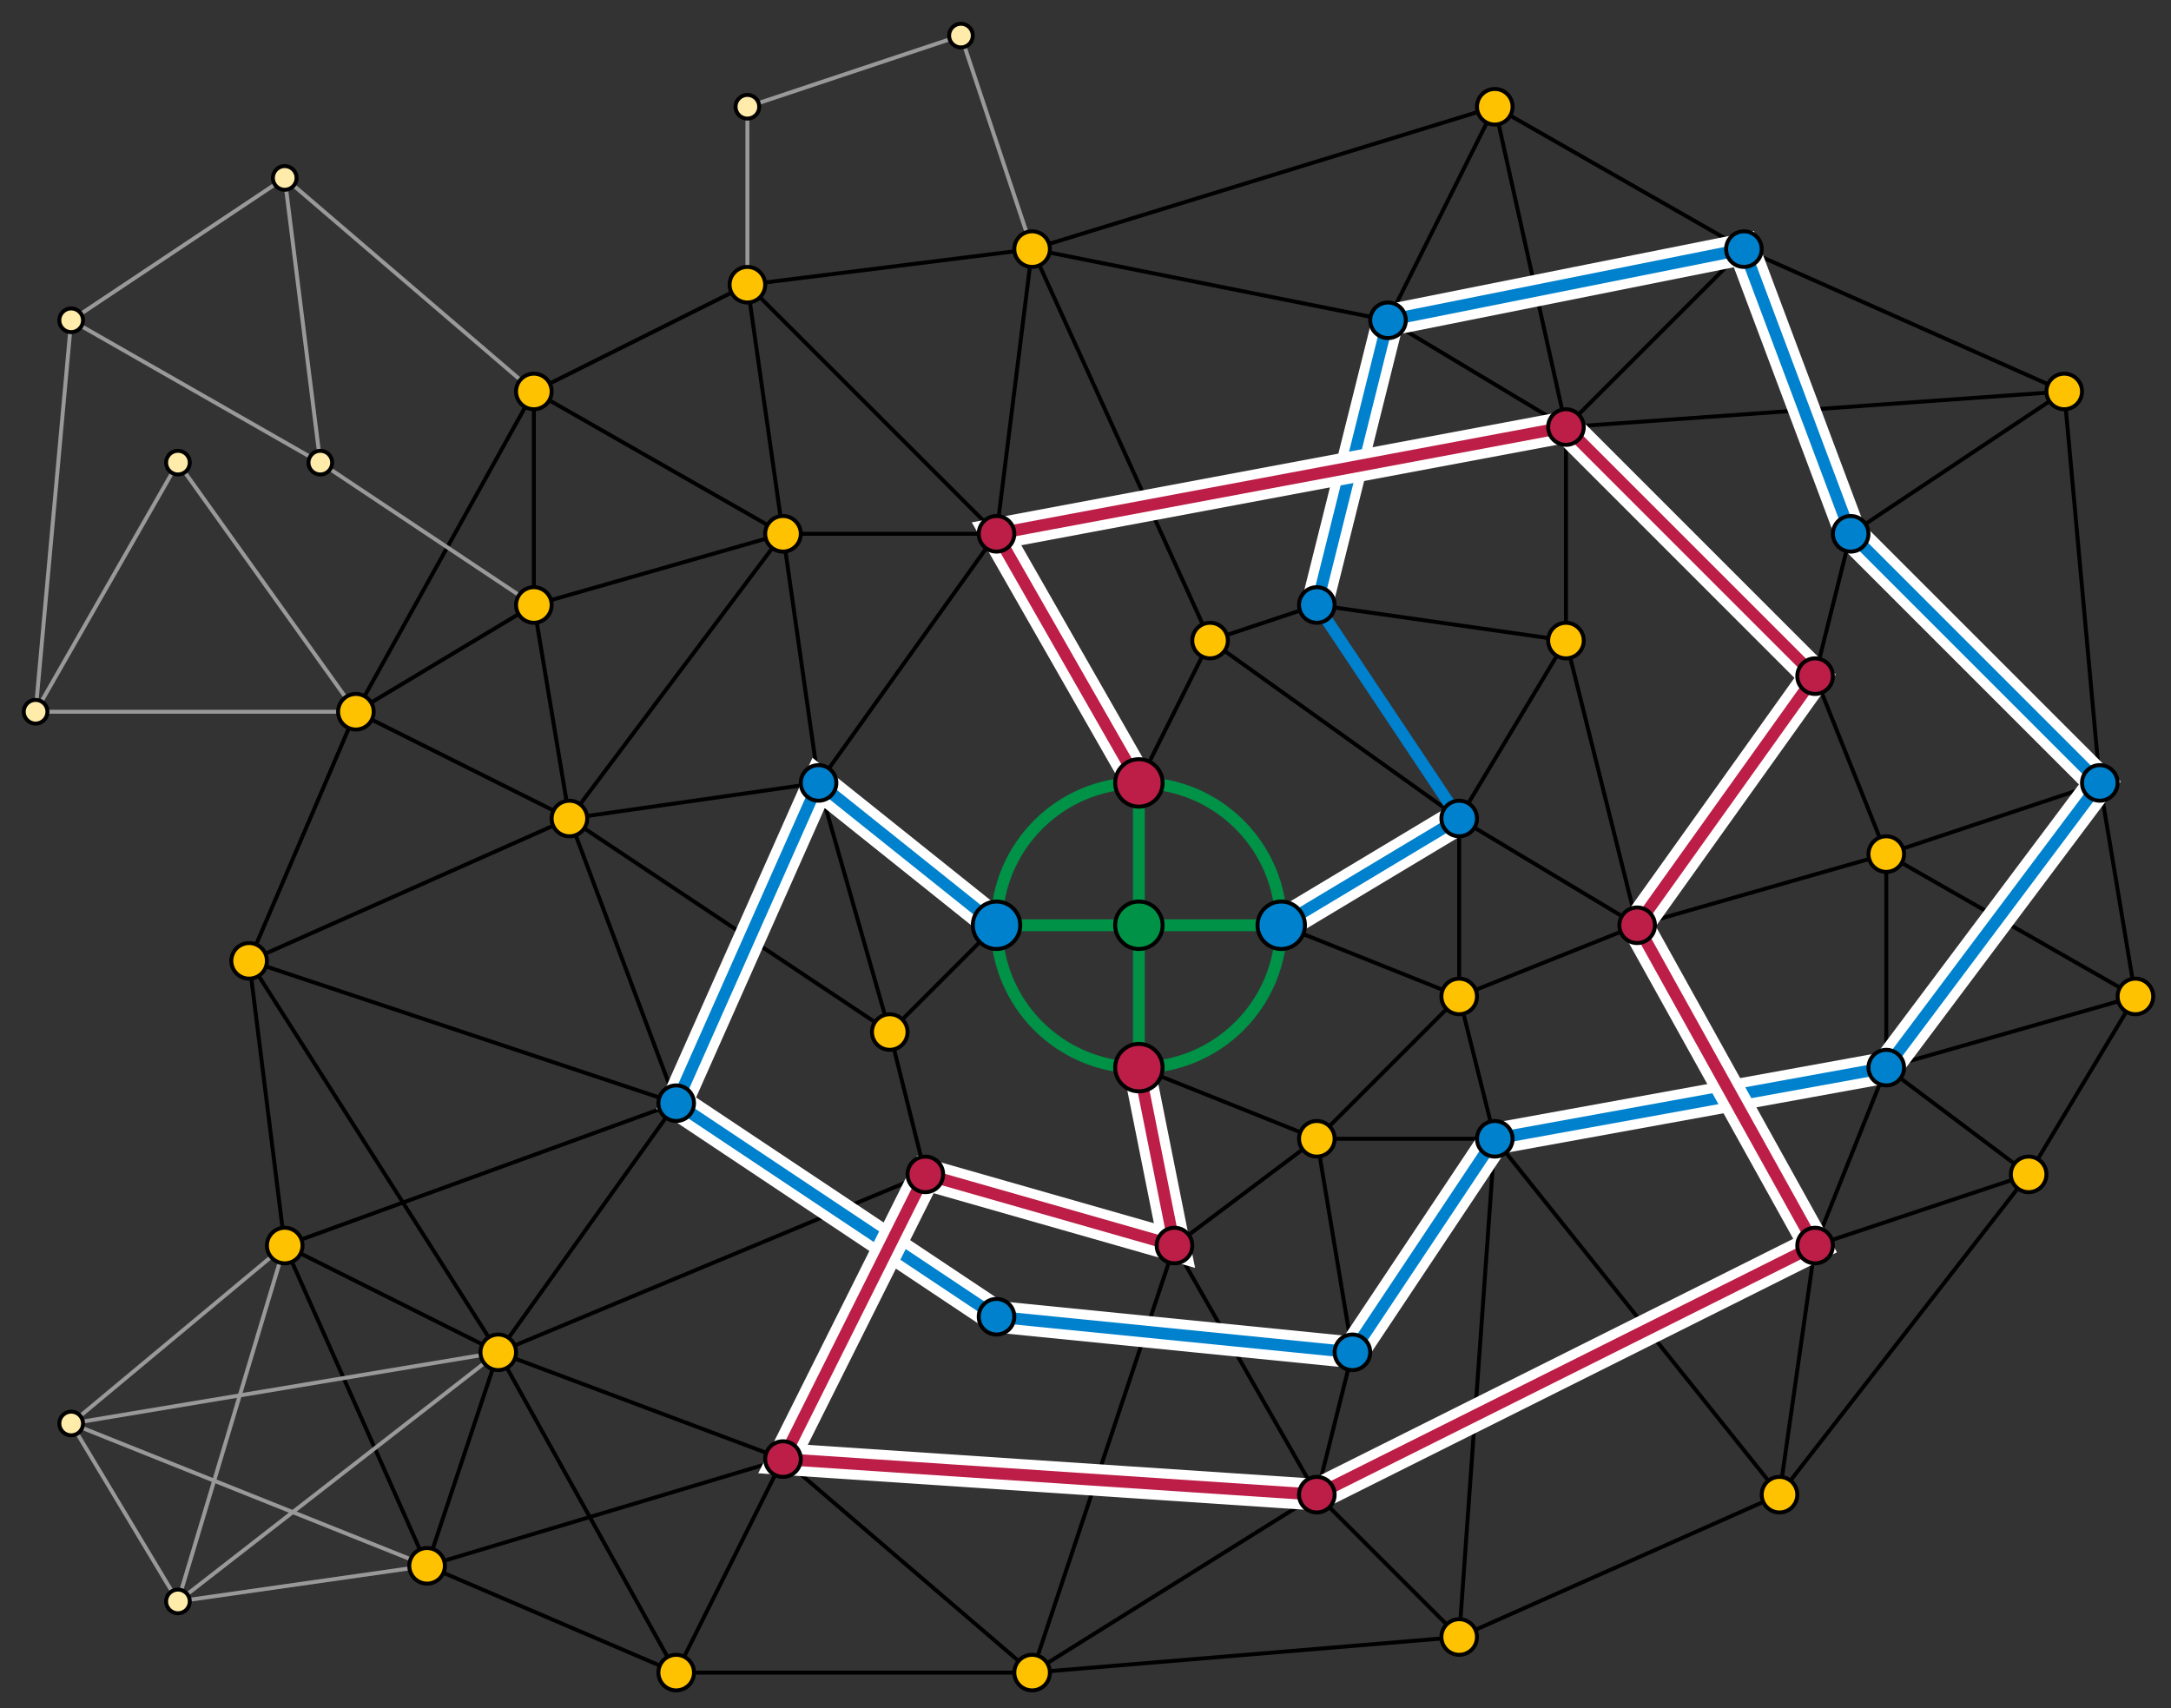 <svg xmlns="http://www.w3.org/2000/svg" width="549" height="432">
    <rect width="100%" height="100%" fill="#333333" stroke="none"/>
    <g fill="none" stroke="#000" stroke-miterlimit="10">
        <path d="M306 162l63 45 27-45v-54l-18-81-117 36m-72 9l9 63-54 72m-18 135l-63-99 108 36m27 90l-90 27m18-54l45 81m225-315l126-9 9 99"/>
        <path d="M351 81l27-54 63 36m-63 225l-9 126-108 9"/>
        <path d="M540 252l-27 45-63 81-81 36-36-36-36-63"/>
        <path d="M378 288l72 90 9-63m81-63l-63-36m0 0v54l63-18-9-54zm-18 99l18-45 36 27zm-126-27l-45-18m36-36l45 18m-36 36l36-36 9 36zm36-81l45 27-45 18zM261 63l90 18 45 27 45-45 81 36-54 36-9 36 18 45-63 18-18-72-63-9m-45 45l18-36M171 423h90l72-45 9-36-9-54-36 27m-171 27l72 27"/>
        <path d="M297 315l-36 108-63-54-27 54-63-27m99-198l45-63 9-72 45 99 27-9m-81 81l-27 27-18-63m-36 81l-45 63 108-45-9-36-81-54"/>
        <path d="M144 207l27 72-99 36-9-72"/>
        <path d="M90 180l-27 63 81-36 63-9-9-63h54l-63-63"/>
        <path d="M90 180l54 27-9-54 63-18-63-36 54-27m0 0l72-9"/>
        <path d="M90 180l45-27V99zM72 315l36 81 18-54z"/>
    </g>
    <g fill="none" stroke="#999" stroke-miterlimit="10">
        <path d="M72 315l-27 90-27-45 90 36"/>
        <path d="M108 396l-63 9 81-63m-54-27l-54 45 108-18M81 117l54 36m-90-36l45 63H9M72 45L18 81"/>
        <path d="M135 99L72 45l9 72-63-36-9 99 36-63m144-45V27l54-18 18 54"/>
    </g>
    <path fill="none" stroke="#FFF" stroke-width="8" stroke-miterlimit="10" d="M333 153l18-72 90-18 27 72 63 63-54 72-99 18-36 54-90-9-81-54 36-81 45 36m72 0l45-27"/>
    <path fill="none" stroke="#0081CD" stroke-width="3" stroke-miterlimit="10" d="M324 234l45-27-36-54 18-72 90-18 27 72 63 63-54 72-99 18-36 54-90-9-81-54 36-81 45 36"/>
    <path fill="none" stroke="#FFF" stroke-width="8" stroke-miterlimit="10" d="M288 198l-36-63 144-27 63 63-45 63 45 81-126 63-135-9 36-72 63 18-9-45"/>
    <path fill="none" stroke="#BC1E47" stroke-width="3" stroke-miterlimit="10" d="M288 198l-36-63 144-27 63 63-45 63 45 81-126 63-135-9 36-72 63 18-9-45"/>
    <g fill="none" stroke="#009246" stroke-width="3" stroke-miterlimit="10">
        <path d="M252 234h72m-36-36v72"/>
        <circle cx="288" cy="234" r="36"/>
    </g>
    <circle fill="#009246" stroke="#000" stroke-miterlimit="10" cx="288" cy="234" r="6"/>
    <g fill="#0081CD" stroke="#000" stroke-miterlimit="10">
        <circle cx="252" cy="234" r="6"/>
        <circle cx="324" cy="234" r="6"/>
        <circle cx="207" cy="198" r="4.5"/>
        <circle cx="171" cy="279" r="4.5"/>
        <circle cx="252" cy="333" r="4.5"/>
        <circle cx="342" cy="342" r="4.5"/>
        <circle cx="378" cy="288" r="4.5"/>
        <circle cx="477" cy="270" r="4.5"/>
        <circle cx="531" cy="198" r="4.5"/>
        <circle cx="468" cy="135" r="4.5"/>
        <circle cx="441" cy="63" r="4.5"/>
        <circle cx="351" cy="81" r="4.5"/>
        <circle cx="333" cy="153" r="4.5"/>
        <circle cx="369" cy="207" r="4.5"/>
    </g>
    <g fill="#FFEBAA" stroke="#000" stroke-miterlimit="10">
        <circle cx="81" cy="117" r="3"/>
        <circle cx="72" cy="45" r="3"/>
        <circle cx="45" cy="117" r="3"/>
        <circle cx="18" cy="81" r="3"/>
        <circle cx="9" cy="180" r="3"/>
        <circle cx="18" cy="360" r="3"/>
        <circle cx="45" cy="405" r="3"/>
        <circle cx="189" cy="27" r="3"/>
        <circle cx="243" cy="9" r="3"/>
    </g>
    <g fill="#BC1E47" stroke="#000" stroke-miterlimit="10">
        <circle cx="288" cy="270" r="6"/>
        <circle cx="288" cy="198" r="6"/>
        <circle cx="252" cy="135" r="4.5"/>
        <circle cx="396" cy="108" r="4.5"/>
        <circle cx="459" cy="171" r="4.5"/>
        <circle cx="414" cy="234" r="4.5"/>
        <circle cx="459" cy="315" r="4.5"/>
        <circle cx="333" cy="378" r="4.5"/>
        <circle cx="198" cy="369" r="4.5"/>
        <circle cx="234" cy="297" r="4.5"/>
        <circle cx="297" cy="315" r="4.5"/>
    </g>
    <g fill="#FEC200" stroke="#000" stroke-miterlimit="10">
        <circle cx="90" cy="180" r="4.5"/>
        <circle cx="135" cy="153" r="4.5"/>
        <circle cx="135" cy="99" r="4.5"/>
        <circle cx="72" cy="315" r="4.5"/>
        <circle cx="126" cy="342" r="4.5"/>
        <circle cx="108" cy="396" r="4.5"/>
        <circle cx="189" cy="72" r="4.5"/>
        <circle cx="261" cy="63" r="4.5"/>
        <circle cx="63" cy="243" r="4.5"/>
        <circle cx="144" cy="207" r="4.5"/>
        <circle cx="225" cy="261" r="4.5"/>
        <circle cx="369" cy="252" r="4.5"/>
        <circle cx="306" cy="162" r="4.5"/>
        <circle cx="396" cy="162" r="4.5"/>
        <circle cx="378" cy="27" r="4.5"/>
        <circle cx="522" cy="99" r="4.5"/>
        <circle cx="477" cy="216" r="4.5"/>
        <circle cx="540" cy="252" r="4.5"/>
        <circle cx="513" cy="297" r="4.5"/>
        <circle cx="450" cy="378" r="4.5"/>
        <circle cx="198" cy="135" r="4.5"/>
        <circle cx="333" cy="288" r="4.5"/>
        <circle cx="261" cy="423" r="4.5"/>
        <circle cx="369" cy="414" r="4.5"/>
        <circle cx="171" cy="423" r="4.5"/>
    </g>
</svg>
